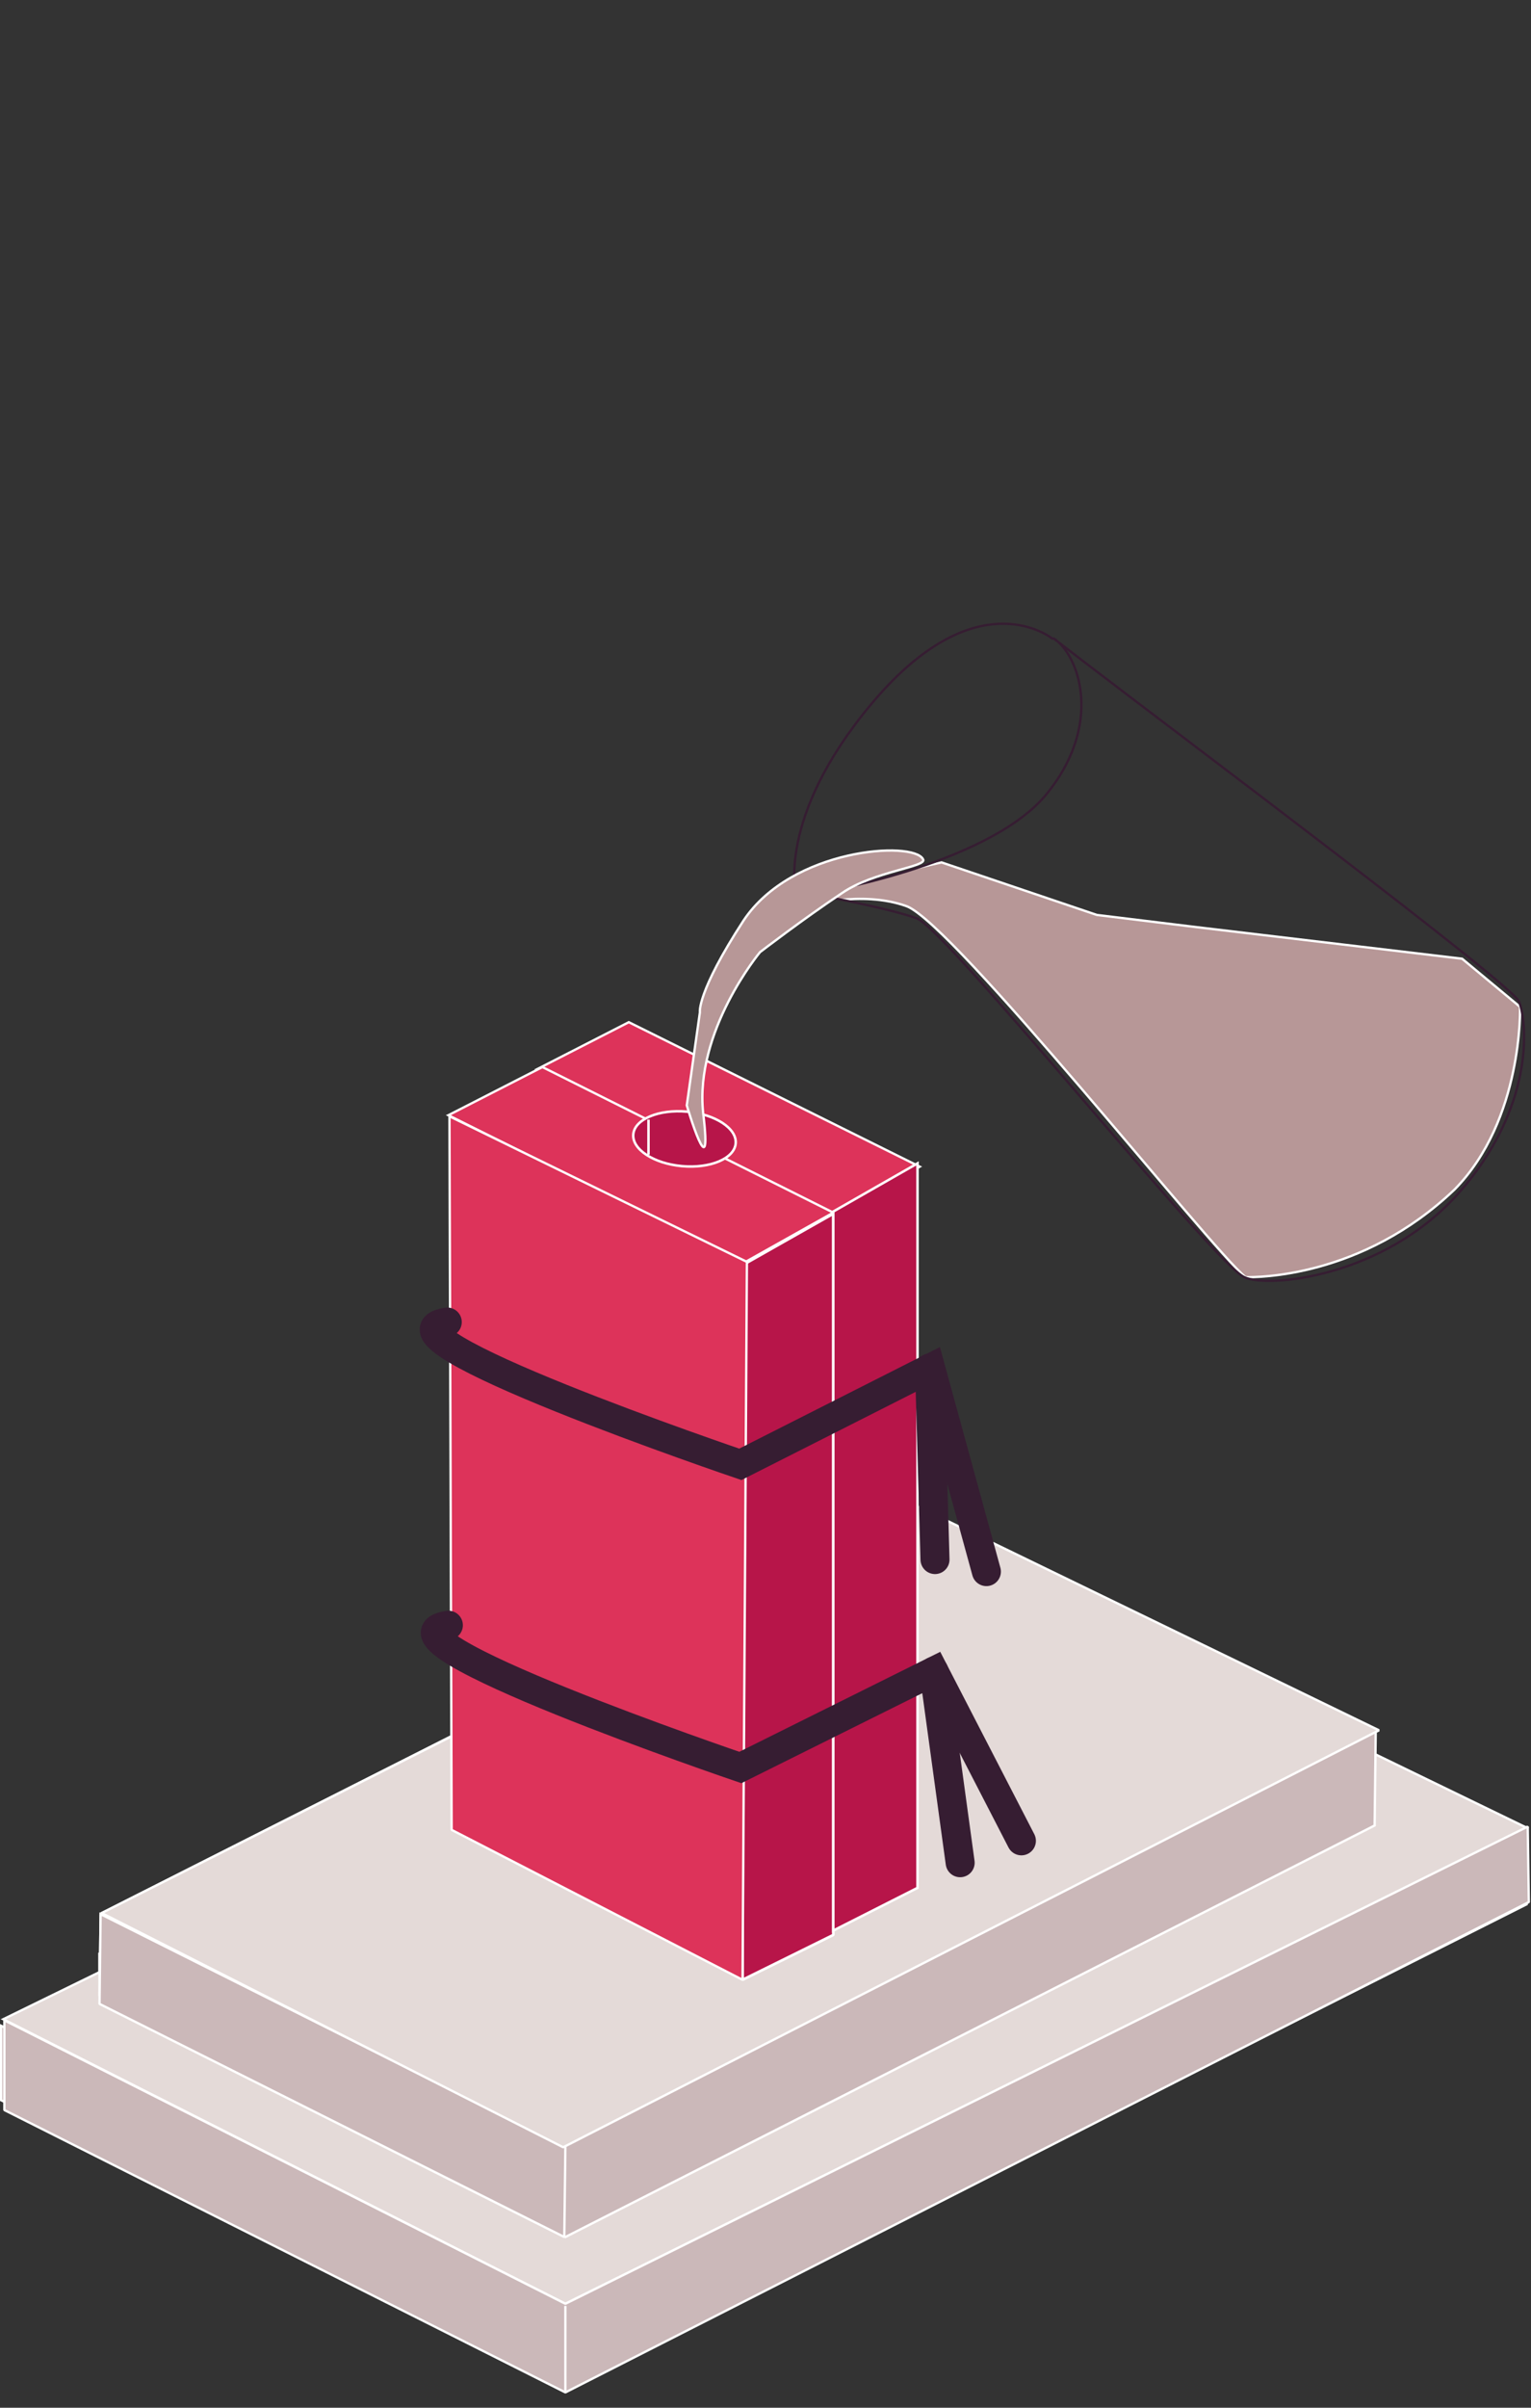 <?xml version="1.0" encoding="utf-8"?>
<!-- Generator: Adobe Illustrator 25.2.3, SVG Export Plug-In . SVG Version: 6.00 Build 0)  -->
<svg version="1.1" id="Layer_1" xmlns="http://www.w3.org/2000/svg" xmlns:xlink="http://www.w3.org/1999/xlink" x="0px" y="0px"
	 viewBox="0 0 140 220" style="enable-background:new 0 0 140 220;" xml:space="preserve">
<rect x="0" y="0" width="140" height="220" fill="#333333" stroke="none"/>
<style type="text/css">
	.st0{fill:none;stroke:#FFFFFF;stroke-width:0.212;stroke-linejoin:bevel;stroke-miterlimit:10;}
	.st1{fill:#CBB8B9;stroke:#FFFFFF;stroke-width:0.212;stroke-miterlimit:10;}
	.st2{fill:#E4DAD8;stroke:#FFFFFF;stroke-width:0.212;stroke-miterlimit:10;}
	.st3{fill:#CBB8B9;stroke:#FFFFFF;stroke-width:0.212;stroke-linejoin:bevel;stroke-miterlimit:10;}
	.st4{fill:#E4DAD8;stroke:#FFFFFF;stroke-width:0.212;stroke-linejoin:bevel;stroke-miterlimit:10;}
	.st5{fill:none;stroke:#FFFFFF;stroke-width:0.212;stroke-miterlimit:10;}
	.st6{fill:none;stroke:#9C1B43;stroke-width:0.531;stroke-miterlimit:10;}
	.st7{fill:none;stroke:#9C1B43;stroke-width:0.227;stroke-miterlimit:10;}
	.st8{fill:#DD335A;stroke:#FFFFFF;stroke-width:0.212;stroke-miterlimit:10;}
	.st9{fill:#B71549;stroke:#FFFFFF;stroke-width:0.227;stroke-miterlimit:10;}
	.st10{fill:#B71549;stroke:#FFFFFF;stroke-width:0.241;stroke-linejoin:bevel;stroke-miterlimit:10;}
	.st11{fill:#DD335A;stroke:#FFFFFF;stroke-width:0.212;stroke-linejoin:bevel;stroke-miterlimit:10;}
	.st12{fill:none;stroke:#361D32;stroke-width:2.653;stroke-linecap:round;stroke-miterlimit:10;}
	.st13{fill:none;stroke:#FFFFFF;stroke-width:0.227;stroke-miterlimit:10;}
	.st14{clip-path:url(#SVGID_2_);fill:#B79797;stroke:#FFFFFF;stroke-width:0.212;stroke-miterlimit:10;}
	.st15{fill:none;stroke:#361D32;stroke-width:0.212;stroke-miterlimit:10;}
	.st16{fill:#B79797;stroke:#FFFFFF;stroke-width:0.212;stroke-miterlimit:10;}
</style>
<g>
	<g>
		<line class="st0" x1="51.4" y1="206.6" x2="51.3" y2="214.8"/>
		<polygon class="st1" points="9.1,182.3 51.8,204 124.1,167.5 124.3,159.2 84,140.7 9.1,178.5 		"/>
		<polygon class="st1" points="9.1,183.1 9.2,174.9 51.9,195.8 51.7,204 		"/>
		<polygon class="st1" points="0.1,185.1 0.1,191.9 52,218.1 139.6,174 139.4,167 51.9,210.5 		"/>
		<path class="st2" d="M9.3,174.8l42.5,20.8l72.4-36.6l-42.7-20.7L9.3,174.8z"/>
		<polygon class="st2" points="51.7,210.5 139.6,167 87.6,141.8 0.3,184.5 		"/>
		<polygon class="st1" points="9.1,182.3 51.7,204.4 125.7,166.8 125.8,158.3 84,140.7 9.1,178.5 		"/>
		<polygon class="st3" points="9.1,183.1 9.2,174.9 51.7,196.2 51.6,204.4 		"/>
		<polygon class="st3" points="0.4,184.6 0.4,192.8 51.7,218.6 139.8,173.8 139.7,166.9 51.7,210.5 		"/>
		<path class="st4" d="M9.3,174.8l42.2,21.4l74.6-38.1l-42.7-20.7L9.3,174.8z"/>
		<line class="st5" x1="51.7" y1="210.7" x2="51.7" y2="218.5"/>
	</g>
	<path class="st6" d="M88.8,110.2"/>
	<path class="st7" d="M81,104.5"/>
	<path class="st7" d="M76.2,101"/>
	<path class="st7" d="M68.4,95.3"/>
	<path class="st6" d="M88.8,110.2"/>
	<path class="st7" d="M81,104.5"/>
	<path class="st7" d="M76.2,101"/>
	<path class="st7" d="M68.4,95.3"/>
	<g>
		<polygon class="st8" points="49.1,97.7 76.2,111.2 84.1,106.6 57.5,93.4 		"/>
		<polygon class="st8" points="41,101.9 68,115.4 76.2,110.8 49.6,97.5 		"/>
		
			<ellipse transform="matrix(8.939853e-02 -0.996 0.996 8.939853e-02 -46.589 157.115)" class="st9" cx="62.6" cy="104" rx="2.5" ry="4.7"/>
		<polygon class="st10" points="67.9,115.6 67.9,180.9 76.2,176.8 76.2,110.9 		"/>
		<polygon class="st9" points="76.2,110.7 76.2,176.4 83.9,172.5 83.9,106.3 		"/>
		<polygon class="st11" points="41.1,102 41.3,167.2 67.9,180.9 68.3,115.3 		"/>
		<g>
			<path class="st12" d="M40.9,120.8c-8,1.2,26.8,13,26.8,13l17.4-8.8l5.1,18.6"/>
			<path class="st12" d="M41,148.5c-8,1.2,26.7,13,26.7,13l17.7-8.8l8,15.5"/>
			<line class="st12" x1="85" y1="125" x2="85.5" y2="142.5"/>
			<line class="st12" x1="85.4" y1="152.7" x2="87.8" y2="170.2"/>
		</g>
		<line class="st13" x1="59.3" y1="102.3" x2="59.3" y2="105.5"/>
	</g>
	<g>
		<g>
			<g>
				<g>
					<g>
						<g>
							<g>
								<g>
									<defs>
										<path id="SVGID_1_" d="M96.3,58.3c2.4,1.5,4.7,8-0.8,14.5c-5.6,6.4-21.2,8.9-21.2,8.9s6.7,1.2,9.5,2.2
											c2.8,1,27.3,31.7,30,32.8c2,1,12.7,0.1,19.6-7.7s6.3-15.5,5.5-17.5c-0.7-1.6-30.6-24-40-31.2L96.3,58.3"/>
									</defs>
									<clipPath id="SVGID_2_">
										<use xlink:href="#SVGID_1_"  style="overflow:visible;"/>
									</clipPath>
									<path class="st14" d="M139,92c0,0,0.3,10.3-6,16.7c-8.5,8.1-18.1,8-19.1,8c-3.2-2.6-26.7-32.3-31-33.9
										c-4.2-1.5-9.1,0-9.1,0l6-2.6l6.3-1.4l14.2,4.8l9,1.1l24.4,2.9L139,92z"/>
								</g>
							</g>
						</g>
					</g>
				</g>
				<g>
					<path id="XMLID_3_" class="st15" d="M96.3,58.3c2.4,1.5,4.7,8-0.8,14.5c-5.6,6.4-21.2,8.9-21.2,8.9s6.7,1.2,9.5,2.2
						c2.8,1,27.3,31.7,30,32.8c2,1,12.7,0.1,19.6-7.7s6.3-15.5,5.5-17.5c-0.7-1.6-30.6-24-40-31.2L96.3,58.3"/>
				</g>
			</g>
			<path class="st15" d="M72.8,81.8c0,0-1.9-7,6.9-17.5s15.3-6.9,16.6-5.9"/>
		</g>
		<path class="st16" d="M84.4,78.5c-0.9-1.7-12-1-16.4,5.6c-4.3,6.6-4,8.4-4,8.4l-1.2,8.5c0,0,2.4,8.1,1.5,0.7
			c-0.8-7.5,5.2-14.7,5.2-14.7s3.9-3,7.5-5.4C79.9,79.6,84.9,79.2,84.4,78.5z"/>
	</g>
</g>
</svg>
